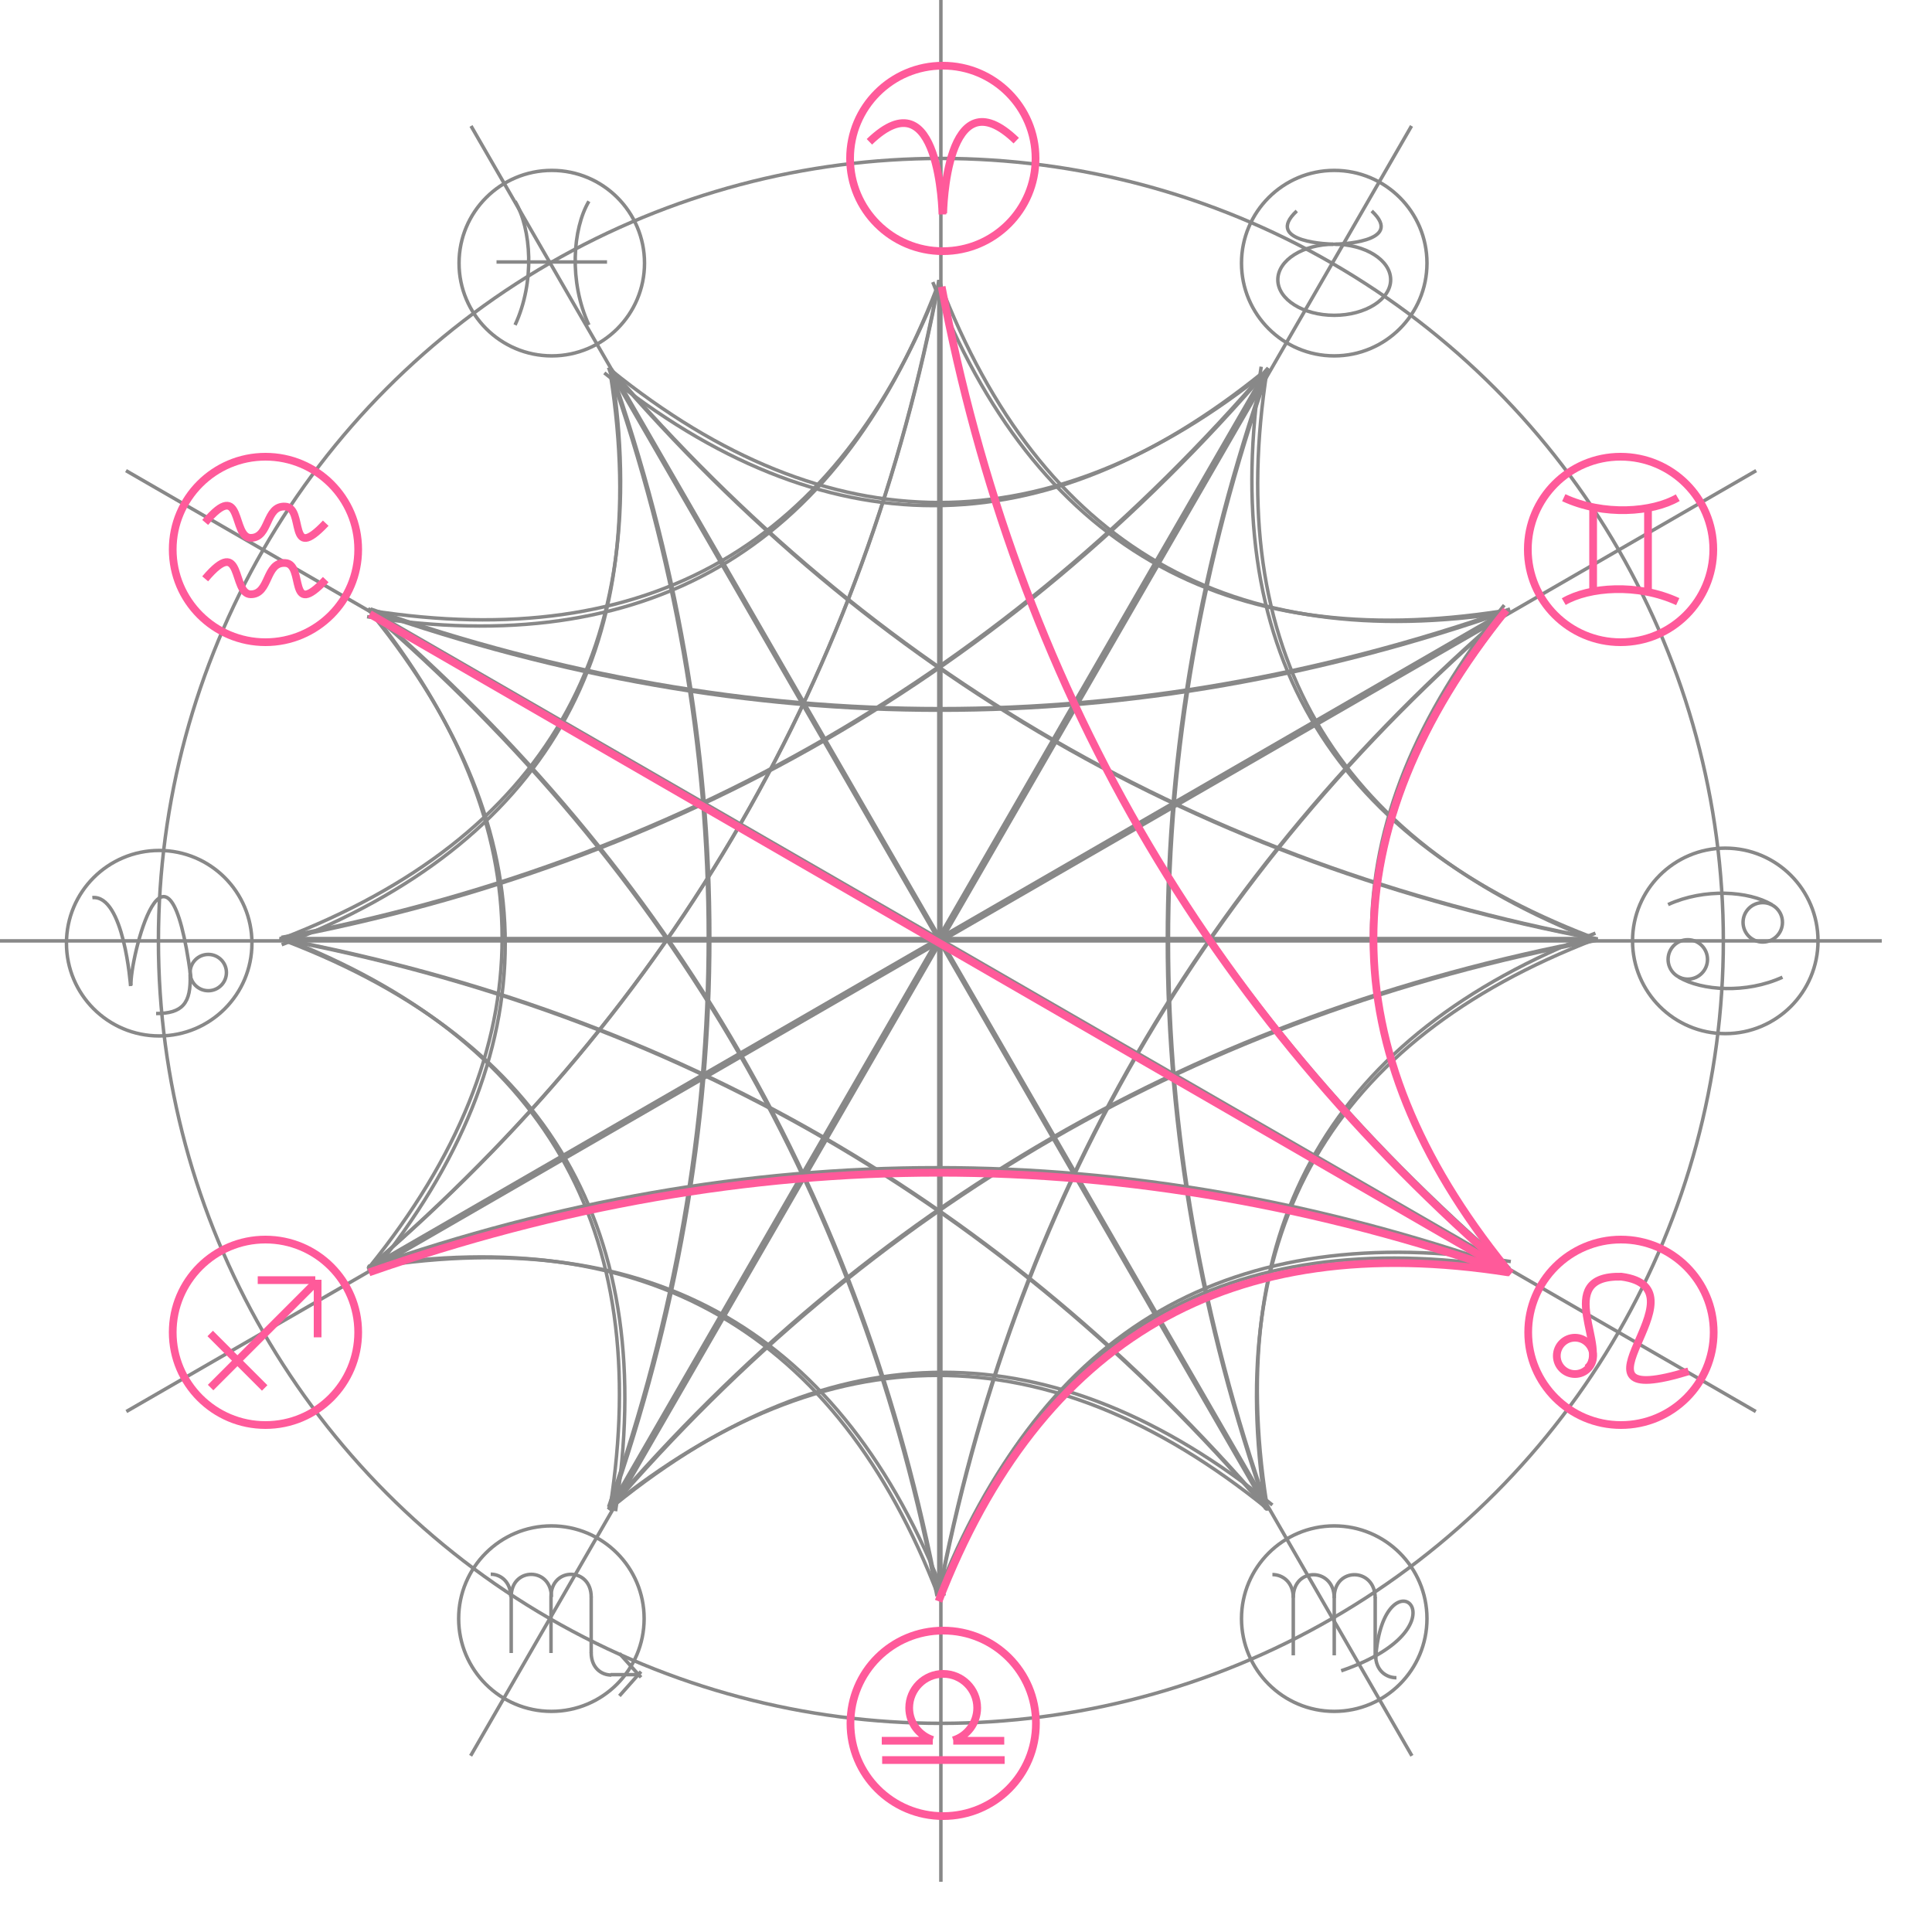 <?xml version="1.0" encoding="utf-8"?>
<!-- Generator: Adobe Illustrator 15.0.0, SVG Export Plug-In  -->
<!DOCTYPE svg PUBLIC "-//W3C//DTD SVG 1.1//EN" "http://www.w3.org/Graphics/SVG/1.1/DTD/svg11.dtd">
<svg version="1.1"
	 xmlns="http://www.w3.org/2000/svg" xmlns:xlink="http://www.w3.org/1999/xlink" xmlns:a="http://ns.adobe.com/AdobeSVGViewerExtensions/3.0/"
	 x="0px" y="0px" width="500px" height="500px" viewBox="0 0 500 500" enable-background="new 0 0 500 500" xml:space="preserve">
<defs>
</defs>
<circle id="_7576728_2_" fill="none" stroke="#888888" stroke-width="0.9" cx="243.5" cy="243.5" r="202.5"/>
<line id="_238518904_2_" fill="none" stroke="#888888" stroke-width="0.9" x1="0" y1="243.5" x2="487" y2="243.5"/>
<line id="_239080608_2_" fill="none" stroke="#888888" stroke-width="0.9" x1="243.5" y1="487" x2="243.5" y2="0"/>
<line id="_236163080_2_" fill="none" stroke="#888888" stroke-width="0.9" x1="32.7" y1="365.3" x2="454.5" y2="121.8"/>
<line id="_7576752_2_" fill="none" stroke="#888888" stroke-width="0.9" x1="365.4" y1="454.4" x2="121.9" y2="32.6"/>
<line id="_239050464_2_" fill="none" stroke="#888888" stroke-width="0.9" x1="121.8" y1="454.4" x2="365.3" y2="32.6"/>
<line id="_239049848_2_" fill="none" stroke="#888888" stroke-width="0.9" x1="454.4" y1="365.3" x2="32.6" y2="121.8"/>
<circle id="_7573776_2_" fill="none" stroke="#FF5A9A" stroke-width="2" cx="419.4" cy="142.2" r="24"/>
<path id="_272317888_2_" fill="none" stroke="#FF5A9A" stroke-width="2" d="M404.7,128.8c10.3,4.8,23,3.8,29.5,0"/>
<path id="_274063248_2_" fill="none" stroke="#FF5A9A" stroke-width="2" d="M434.2,155.7c-10.4-4.8-23-3.8-29.5,0"/>
<line id="_275021608_2_" fill="none" stroke="#FF5A9A" stroke-width="2" x1="412.3" y1="153.8" x2="412.3" y2="131.5"/>
<line id="_273792080_2_" fill="none" stroke="#FF5A9A" stroke-width="2" x1="426.5" y1="153.6" x2="426.5" y2="131.4"/>
<circle id="_7573104_2_" fill="none" stroke="#888888" stroke-width="0.9" cx="345.3" cy="418.9" r="24"/>
<line id="_275022304_2_" fill="none" stroke="#888888" stroke-width="0.9" x1="334.7" y1="413.4" x2="334.7" y2="428.4"/>
<path id="_275022376_2_" fill="none" stroke="#888888" stroke-width="0.9" d="M329.3,407.5c2.7,0,5.4,2,5.4,6"/>
<line id="_461934896_2_" fill="none" stroke="#888888" stroke-width="0.9" x1="345.3" y1="413.4" x2="345.3" y2="428.4"/>
<path id="_273792512_2_" fill="none" stroke="#888888" stroke-width="0.9" d="M334.7,413.4c0-7.9,10.6-7.8,10.6,0.2"/>
<line id="_273880672_2_" fill="none" stroke="#888888" stroke-width="0.9" x1="355.9" y1="413.4" x2="355.9" y2="428.4"/>
<path id="_272904616_2_" fill="none" stroke="#888888" stroke-width="0.9" d="M345.3,413.4c0-7.9,10.6-7.8,10.6,0.2"/>
<path id="_461934920_2_" fill="none" stroke="#888888" stroke-width="0.9" d="M356,428.3c0,4,2.7,5.9,5.4,5.9"/>
<path id="_275021416_2_" fill="none" stroke="#888888" stroke-width="0.9" d="M356,429.3c2-29.1,25.5-8.7-8.9,3.1"/>
<path id="_275023360_2_" fill="none" stroke="#888888" stroke-width="0.9" d="M33.8,255.2c0,0-1.7-23.7-9.9-22.9"/>
<path id="_272317312_2_" fill="none" stroke="#888888" stroke-width="0.9" d="M33.9,255c-0.4-6.4,9.5-47,15.5-2.1"/>
<path id="_275023608_2_" fill="none" stroke="#888888" stroke-width="0.9" d="M49.2,252.2c0.3,7.5-2,10.1-8.8,10.1"/>
<ellipse id="_275024448_2_" fill="none" stroke="#888888" stroke-width="0.9" cx="53.9" cy="251.7" rx="4.7" ry="4.7"/>
<circle id="_7571352_2_" fill="none" stroke="#888888" stroke-width="0.9" cx="41.2" cy="244.1" r="24"/>
<circle id="_7571232_2_" fill="none" stroke="#FF5A9A" stroke-width="2" cx="419.5" cy="344.8" r="24"/>
<path id="_273792680_2_" fill="none" stroke="#FF5A9A" stroke-width="2" d="M410.7,354.1c6.2-4.4-9.3-24.1,8.9-23.7
	c23.5,3.1-18.3,35.4,17.4,24.5"/>
<ellipse id="_273880960_2_" fill="none" stroke="#FF5A9A" stroke-width="2" cx="407.6" cy="350.9" rx="4.7" ry="4.7"/>
<circle id="_7570800_2_" fill="none" stroke="#FF5A9A" stroke-width="2" cx="244" cy="41" r="24"/>
<path id="_272317216_2_" fill="none" stroke="#FF5A9A" stroke-width="2" d="M243.9,55.5c0,0-0.6-36.5-18.9-18.8"/>
<path id="_273775824_2_" fill="none" stroke="#FF5A9A" stroke-width="2" d="M244.1,55.2c0,0,0.6-36.5,18.9-18.8"/>
<circle id="_7570368_2_" fill="none" stroke="#888888" stroke-width="0.9" cx="446.5" cy="243.5" r="24"/>
<path id="_274128120_2_" fill="none" stroke="#888888" stroke-width="0.9" d="M431.7,234.1c9.4-4.3,20.9-3.5,26.8,0"/>
<ellipse id="_271953080_2_" fill="none" stroke="#888888" stroke-width="0.9" cx="456.2" cy="238.7" rx="5.1" ry="5.1"/>
<path id="_272317816_2_" fill="none" stroke="#888888" stroke-width="0.9" d="M461.3,252.9c-9.4,4.3-20.9,3.5-26.8,0"/>
<ellipse id="_272317408_2_" fill="none" stroke="#888888" stroke-width="0.9" cx="436.8" cy="248.3" rx="5.1" ry="5.1"/>
<path id="_273801192_2_" fill="none" stroke="#888888" stroke-width="0.9" d="M133.3,84.1c5.2-11.2,4.2-24.9,0-32"/>
<path id="_273792272_2_" fill="none" stroke="#888888" stroke-width="0.9" d="M152.4,84.1c-5.2-11.2-4.2-24.9,0-32"/>
<line id="_273790560_2_" fill="none" stroke="#888888" stroke-width="0.9" x1="128.5" y1="67.8" x2="157.1" y2="67.8"/>
<circle id="_226247624_2_" fill="none" stroke="#888888" stroke-width="0.9" cx="142.8" cy="68.1" r="24"/>
<line id="_274859648_2_" fill="none" stroke="#888888" stroke-width="0.9" x1="132.3" y1="413.2" x2="132.3" y2="427.8"/>
<path id="_274859672_2_" fill="none" stroke="#888888" stroke-width="0.9" d="M127,407.4c2.6,0,5.2,2,5.2,5.9"/>
<line id="_272904496_2_" fill="none" stroke="#888888" stroke-width="0.9" x1="142.6" y1="413.2" x2="142.6" y2="427.8"/>
<path id="_275024688_2_" fill="none" stroke="#888888" stroke-width="0.9" d="M132.3,413.2c0-7.7,10.4-7.7,10.4,0.1"/>
<line id="_275023464_2_" fill="none" stroke="#888888" stroke-width="0.9" x1="153" y1="413.2" x2="153" y2="427.8"/>
<path id="_461934848_2_" fill="none" stroke="#888888" stroke-width="0.9" d="M142.6,413.2c0-7.7,10.4-7.7,10.4,0.1"/>
<path id="_461017960_2_" fill="none" stroke="#888888" stroke-width="0.9" d="M153,427.7c0,3.9,2.6,5.8,5.2,5.8"/>
<line id="_275023560_2_" fill="none" stroke="#888888" stroke-width="0.9" x1="158" y1="433.4" x2="165.3" y2="433.4"/>
<line id="_275024640_2_" fill="none" stroke="#888888" stroke-width="0.9" x1="165.9" y1="432.6" x2="160.3" y2="438.9"/>
<line id="_275024544_2_" fill="none" stroke="#888888" stroke-width="0.9" x1="165.9" y1="434.1" x2="160.3" y2="427.9"/>
<circle id="_272317936_2_" fill="none" stroke="#888888" stroke-width="0.9" cx="142.7" cy="418.9" r="24"/>
<circle id="_235697888_2_" fill="none" stroke="#888888" stroke-width="0.9" cx="345.3" cy="68.1" r="24"/>
<ellipse id="_274128192_2_" fill="none" stroke="#888888" stroke-width="0.9" cx="345.3" cy="72.4" rx="14.6" ry="9.2"/>
<path id="_273791440_2_" fill="none" stroke="#888888" stroke-width="0.9" d="M345,63.2c0,0-18.3-0.3-9.4-8.6"/>
<path id="_275023704_2_" fill="none" stroke="#888888" stroke-width="0.9" d="M345.6,63.2c0,0,18.3-0.3,9.4-8.6"/>
<ellipse id="_235699496_2_" fill="none" stroke="#FF5A9A" stroke-width="2" cx="68.7" cy="142.2" rx="24" ry="24"/>
<path id="_458488104_2_" fill="none" stroke="#FF5A9A" stroke-width="2" d="M53.1,135.2c9.9-11.7,6.8,4,11.8,4s3.7-8.4,8.9-8.1
	c5.2,0.2,0.5,14.9,10.5,4.3"/>
<path id="_459467632_2_" fill="none" stroke="#FF5A9A" stroke-width="2" d="M53.1,149.8c9.9-11.7,6.8,4,11.8,4s3.7-8.4,8.9-8.1
	c5.2,0.2,0.5,14.9,10.5,4.3"/>
<circle id="_235700144_2_" fill="none" stroke="#FF5A9A" stroke-width="2" cx="68.7" cy="344.8" r="24"/>
<line id="_459354152_2_" fill="none" stroke="#FF5A9A" stroke-width="2" x1="81.6" y1="332" x2="54.5" y2="359.1"/>
<line id="_274119616_2_" fill="none" stroke="#FF5A9A" stroke-width="2" x1="68.5" y1="359.2" x2="54.4" y2="345.1"/>
<line id="_235700648_2_" fill="none" stroke="#FF5A9A" stroke-width="2" x1="81.6" y1="331.3" x2="66.7" y2="331.3"/>
<line id="_235700936_2_" fill="none" stroke="#FF5A9A" stroke-width="2" x1="82.2" y1="331.2" x2="82.2" y2="346.1"/>
<path id="_235701080_2_" fill="none" stroke="#FF5A9A" stroke-width="2" d="M268.1,446c0-13.3-10.7-24-24-24s-24,10.7-24,24
	s10.7,24,24,24S268.1,459.3,268.1,446z"/>
<line id="_275021776_2_" fill="none" stroke="#FF5A9A" stroke-width="2" x1="228.3" y1="455.5" x2="260" y2="455.5"/>
<path id="_274119568_2_" fill="none" stroke="#FF5A9A" stroke-width="2" d="M228.2,450.5h13.2 M246.7,450.5h13.2 M241.4,450.3
	c-3.5-1.1-6.1-4.4-6.1-8.3c0-4.8,3.9-8.8,8.8-8.8c4.8,0,8.8,3.9,8.8,8.8c0,3.9-2.6,7.3-6.2,8.4"/>
<path id="_238945472_2_" fill="none" stroke="#888888" stroke-width="0.9" d="M243.2,73.2c26.2,68.1,75.4,96.5,147.5,85.2"/>
<path id="_239087032_2_" fill="none" stroke="#888888" stroke-width="0.9" d="M243.2,73.2c19.4,102.4,68.5,187.5,147.5,255.4"/>
<line id="_80356304_2_" fill="none" stroke="#888888" stroke-width="0.9" x1="243" y1="73.2" x2="243" y2="413.7"/>
<path id="_239457000_2_" fill="none" stroke="#888888" stroke-width="0.9" d="M243.1,72.5C223.7,174.9,174.6,260,95.7,327.9"/>
<path id="_239483200_2_" fill="none" stroke="#888888" stroke-width="0.9" d="M242.5,74.4c-26.2,68.1-75.4,96.5-147.5,85.2"/>
<path id="_238556712_2_" fill="none" stroke="#888888" stroke-width="0.9" d="M158,95.7c56.7,45.8,113.5,45.8,170.3,0"/>
<path id="_239397800_2_" fill="none" stroke="#888888" stroke-width="0.9" d="M158,95.7c68,79,153.1,128.1,255.4,147.4"/>
<line id="_239483176_2_" fill="none" stroke="#888888" stroke-width="0.9" x1="157.8" y1="95.8" x2="328" y2="390.7"/>
<path id="_239483296_2_" fill="none" stroke="#888888" stroke-width="0.9" d="M157.5,95.1c34.4,98.3,34.4,196.6,0,294.9"/>
<path id="_239482744_2_" fill="none" stroke="#888888" stroke-width="0.9" d="M158,97c11.3,72.1-17.1,121.2-85.1,147.5"/>
<path id="_239049800_2_" fill="none" stroke="#888888" stroke-width="0.9" d="M95.8,158c72.1,11.3,121.2-17.1,147.5-85.1"/>
<path id="_239484376_2_" fill="none" stroke="#888888" stroke-width="0.9" d="M95.8,158c98.3,34.4,196.6,34.4,294.9,0"/>
<line id="_236163248_2_" fill="none" stroke="#888888" stroke-width="0.9" x1="95.7" y1="158.2" x2="390.6" y2="328.4"/>
<path id="_80356328_2_" fill="none" stroke="#888888" stroke-width="0.9" d="M95.1,157.7c79,68,128.1,153.1,147.4,255.4"/>
<path id="_235659840_2_" fill="none" stroke="#888888" stroke-width="0.9" d="M96.4,159.1c45.8,56.7,45.8,113.5,0,170.3"/>
<path id="_239408040_2_" fill="none" stroke="#888888" stroke-width="0.9" d="M73,242.9c68.1-26.2,96.5-75.4,85.2-147.5"/>
<path id="_239397680_2_" fill="none" stroke="#888888" stroke-width="0.9" d="M73,242.9c102.4-19.4,187.5-68.5,255.4-147.5"/>
<line id="_237951168_2_" fill="none" stroke="#888888" stroke-width="0.9" x1="73" y1="243.1" x2="413.5" y2="243.1"/>
<path id="_7575192_2_" fill="none" stroke="#888888" stroke-width="0.9" d="M72.3,243c102.4,19.4,187.5,68.5,255.4,147.5"/>
<path id="_238519912_2_" fill="none" stroke="#888888" stroke-width="0.9" d="M74.1,243.6c68.1,26.2,96.5,75.4,85.2,147.5"/>
<path id="_80241360_2_" fill="none" stroke="#888888" stroke-width="0.9" d="M95.6,327.9c45.8-56.7,45.8-113.5,0-170.3"/>
<path id="_239382168_2_" fill="none" stroke="#888888" stroke-width="0.9" d="M95.6,327.9c79-68,128.1-153.1,147.4-255.4"/>
<line id="_238869504_2_" fill="none" stroke="#888888" stroke-width="0.9" x1="95.7" y1="328.1" x2="390.6" y2="157.8"/>
<path id="_239408704_2_" fill="none" stroke="#888888" stroke-width="0.9" d="M95,328.4c98.3-34.4,196.6-34.4,294.9,0"/>
<path id="_239409160_2_" fill="none" stroke="#888888" stroke-width="0.9" d="M96.9,327.9C169,316.6,218.1,345,244.4,413"/>
<path id="_239392608_2_" fill="none" stroke="#888888" stroke-width="0.9" d="M157.9,390.1c11.3-72.1-17.1-121.2-85.1-147.5"/>
<path id="_238556640_2_" fill="none" stroke="#888888" stroke-width="0.9" d="M157.9,390.1c34.4-98.3,34.4-196.6,0-294.9"/>
<line id="_239048472_2_" fill="none" stroke="#888888" stroke-width="0.9" x1="158.1" y1="390.2" x2="328.3" y2="95.3"/>
<path id="_239408352_2_" fill="none" stroke="#888888" stroke-width="0.9" d="M157.6,390.8c68-79,153.1-128.1,255.4-147.4"/>
<path id="_238905136_2_" fill="none" stroke="#888888" stroke-width="0.9" d="M159,389.5c56.7-45.8,113.5-45.8,170.3,0"/>
<path id="_239483864_2_" fill="none" stroke="#888888" stroke-width="0.9" d="M242.8,412.9c-26.2-68.1-75.4-96.5-147.5-85.2"/>
<path id="_239483768_2_" fill="none" stroke="#888888" stroke-width="0.9" d="M242.8,412.9c-19.4-102.4-68.5-187.5-147.5-255.4"/>
<line id="_239483672_2_" fill="none" stroke="#888888" stroke-width="0.9" x1="243" y1="412.9" x2="243" y2="72.4"/>
<path id="_239392896_2_" fill="none" stroke="#888888" stroke-width="0.9" d="M242.9,413.6c19.4-102.4,68.5-187.5,147.5-255.4"/>
<path id="_239409184_2_" fill="none" stroke="#888888" stroke-width="0.9" d="M243.5,411.7c26.2-68.1,75.4-96.5,147.5-85.2"/>
<path id="_238846952_2_" fill="none" stroke="#888888" stroke-width="0.9" d="M327.8,390.3c-56.7-45.8-113.5-45.8-170.3,0"/>
<path id="_238846856_2_" fill="none" stroke="#888888" stroke-width="0.9" d="M327.8,390.3c-68-79-153.1-128.1-255.4-147.4"/>
<line id="_238846760_2_" fill="none" stroke="#888888" stroke-width="0.9" x1="328" y1="390.2" x2="157.7" y2="95.3"/>
<path id="_238846640_2_" fill="none" stroke="#888888" stroke-width="0.9" d="M328.2,390.9c-34.4-98.3-34.4-196.6,0-294.9"/>
<path id="_238846544_2_" fill="none" stroke="#888888" stroke-width="0.9" d="M327.8,389c-11.3-72.1,17.1-121.2,85.1-147.5"/>
<path id="_239483008_2_" fill="none" stroke="#888888" stroke-width="0.9" d="M390,328c-72.1-11.3-121.2,17.1-147.5,85.1"/>
<path id="_239483440_2_" fill="none" stroke="#888888" stroke-width="0.9" d="M390,328c-98.3-34.4-196.6-34.4-294.9,0"/>
<line id="_239453584_2_" fill="none" stroke="#888888" stroke-width="0.9" x1="390.1" y1="327.8" x2="95.2" y2="157.6"/>
<path id="_238519024_2_" fill="none" stroke="#888888" stroke-width="0.9" d="M390.7,328.3c-79-68-128.1-153.1-147.4-255.4"/>
<path id="_7574448_2_" fill="none" stroke="#888888" stroke-width="0.9" d="M389.3,326.9c-45.8-56.7-45.8-113.5,0-170.3"/>
<path id="_7574256_2_" fill="none" stroke="#888888" stroke-width="0.9" d="M412.8,243.1c-68.1,26.2-96.5,75.4-85.2,147.5"/>
<path id="_239381448_2_" fill="none" stroke="#888888" stroke-width="0.9" d="M412.8,243.1c-102.4,19.4-187.5,68.5-255.4,147.5"/>
<line id="_239485024_2_" fill="none" stroke="#888888" stroke-width="0.9" x1="412.8" y1="242.9" x2="72.3" y2="242.9"/>
<path id="_239484952_2_" fill="none" stroke="#888888" stroke-width="0.9" d="M413.5,243C311.1,223.6,226,174.5,158.1,95.5"/>
<path id="_239484856_2_" fill="none" stroke="#888888" stroke-width="0.9" d="M411.6,242.4c-68.1-26.2-96.5-75.4-85.2-147.5"/>
<path id="_239484208_2_" fill="none" stroke="#888888" stroke-width="0.9" d="M390.2,158.1c-45.8,56.7-45.8,113.5,0,170.3"/>
<path id="_239484112_2_" fill="none" stroke="#888888" stroke-width="0.9" d="M390.2,158.1c-79,68-128.1,153.1-147.4,255.4"/>
<line id="_80356256_2_" fill="none" stroke="#888888" stroke-width="0.9" x1="390.1" y1="157.9" x2="95.2" y2="328.2"/>
<path id="_239050560_2_" fill="none" stroke="#888888" stroke-width="0.9" d="M390.8,157.6c-98.3,34.4-196.6,34.4-294.9,0"/>
<path id="_239381832_2_" fill="none" stroke="#888888" stroke-width="0.9" d="M388.9,158.1C316.8,169.4,267.7,141,241.4,73"/>
<path id="_239080704_2_" fill="none" stroke="#888888" stroke-width="0.9" d="M327.9,95.9C316.6,168,345,217.1,413,243.4"/>
<path id="_238905352_2_" fill="none" stroke="#888888" stroke-width="0.9" d="M327.9,95.9c-34.4,98.3-34.4,196.6,0,294.9"/>
<line id="_239453440_2_" fill="none" stroke="#888888" stroke-width="0.9" x1="327.7" y1="95.8" x2="157.5" y2="390.7"/>
<path id="_239457048_2_" fill="none" stroke="#888888" stroke-width="0.9" d="M328.2,95.2c-68,79-153.1,128.1-255.4,147.4"/>
<path id="_239453512_2_" fill="none" stroke="#888888" stroke-width="0.9" d="M326.7,96.5c-56.7,45.8-113.5,45.8-170.3,0"/>
<path id="_239482912_2_" fill="none" stroke="#FF5A9A" stroke-width="2" d="M390.4,329.3c-72.1-11.3-121.2,17.1-147.5,85.1"/>
<path id="_239408112_2_" fill="none" stroke="#FF5A9A" stroke-width="2" d="M390.4,329.3c-98.3-34.4-196.6-34.4-294.9,0"/>
<line id="_239482984_2_" fill="none" stroke="#FF5A9A" stroke-width="2" x1="390.5" y1="329.2" x2="95.7" y2="158.9"/>
<path id="_235701416_2_" fill="none" stroke="#FF5A9A" stroke-width="2" d="M391.1,329.6c-79-68-128.1-153.1-147.4-255.4"/>
<path id="_7576992_2_" fill="none" stroke="#FF5A9A" stroke-width="2" d="M389.8,328.2c-45.8-56.7-45.8-113.5,0-170.3"/>
</svg>
